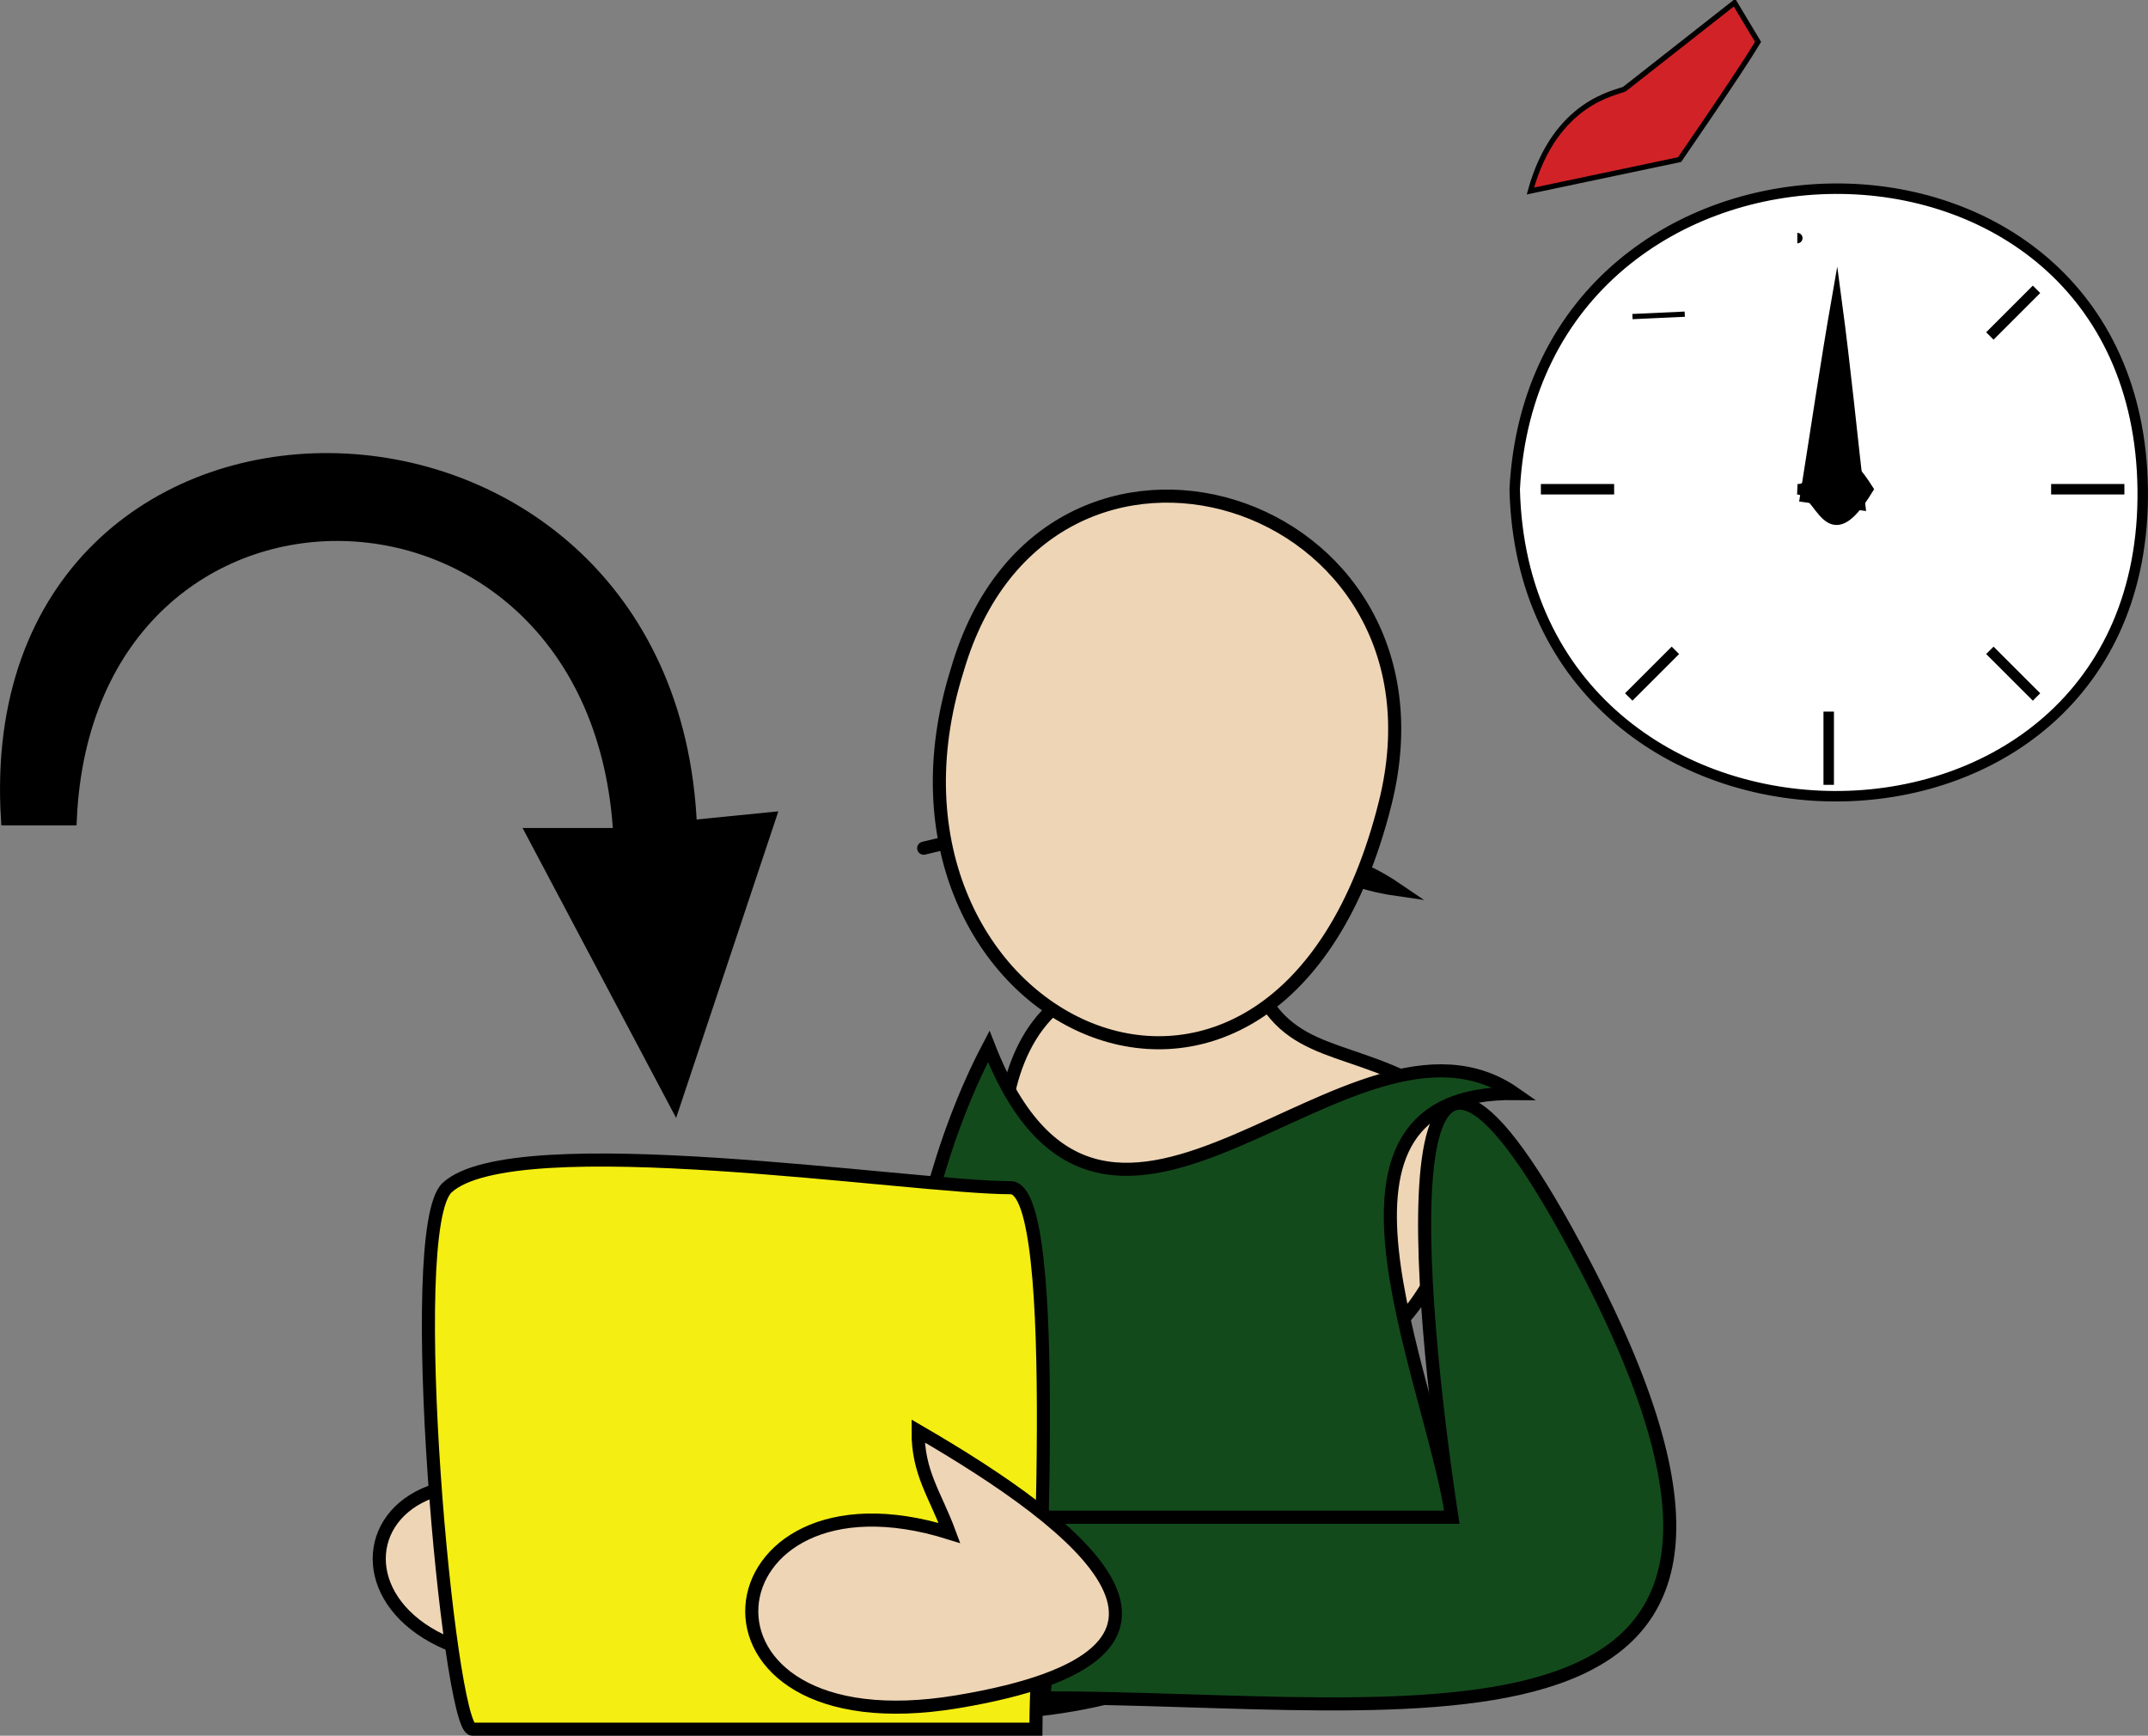 <svg xmlns="http://www.w3.org/2000/svg" xmlns:xlink="http://www.w3.org/1999/xlink" version="1.1" id="Layer_1" x="0px" y="0px" enable-background="new 0 0 822.05 841.89" xml:space="preserve" viewBox="307.91 339.01 205.22 165.87">
<rect x="307.91" y="339.01" width="205.22" height="165.87" fill="#808080" stroke="none"/>
<path fill-rule="evenodd" clip-rule="evenodd" fill="#D21025" stroke="#000000" stroke-width="1.25" stroke-linecap="square" stroke-miterlimit="10" d="  M370.875,480.261c13,0,26,0,39,0c-0.487-6.03-10.768-34.168-3-39.75c14.431-10.37,17.63,22.646,18.75,29.25  c2.516,14.823,8.094,19.71-3,27.75C409.84,506.777,364.081,505.488,370.875,480.261z"/>
<path fill-rule="evenodd" clip-rule="evenodd" fill="#EED5B6" stroke="#000000" stroke-width="1.25" stroke-linecap="square" stroke-miterlimit="10" d="  M361.875,482.511c-1.061-3.243-1.769-6.541-3-9.75c11.286,4.662,33.675,20.138,8.25,24.375  C336.443,502.25,338.322,473.793,361.875,482.511z"/>
<path fill-rule="evenodd" clip-rule="evenodd" fill="#EED5B6" stroke="#000000" stroke-width="1.25" stroke-linecap="square" stroke-miterlimit="10" d="  M443.625,442.761c-7.837-4.297-13.737-2.609-16.5-12c-0.079,1.054,0.171,2.054,0.75,3c-24.753-7.695-26.778,12.533-22.404,28.44  C412.827,488.952,459.232,467.418,443.625,442.761z"/>
<path fill-rule="evenodd" clip-rule="evenodd" fill="#134A1C" stroke="#000000" stroke-width="1.25" stroke-linecap="square" stroke-miterlimit="10" d="  M402.375,439.011c11.388,29.114,34.583-6.447,50.25,4.5c-21.096-0.229-8.101,26.644-6,40.5c-13,0-26,0-39,0  c5.036,15.027-1.261,21.6-16.5,17.25C392.634,481.209,392.976,456.894,402.375,439.011z"/>
<path fill-rule="evenodd" clip-rule="evenodd" fill="#F4EE12" stroke="#000000" stroke-width="1.25" stroke-linecap="square" stroke-miterlimit="10" d="  M406.875,504.261c-17.944,0-35.889,0-53.833,0c-2.25,0-6.684-47.792-2.417-51.75c6.411-5.947,44.366,0,53.833,0  C409.609,452.511,406.875,496.769,406.875,504.261z"/>
<path fill-rule="evenodd" clip-rule="evenodd" fill="#134A1C" stroke="#000000" stroke-width="1.25" stroke-linecap="square" stroke-miterlimit="10" d="  M407.625,484.011c13,0,26,0,39,0c-3.209-21.168-7.062-61.997,12.75-24c26.05,49.961-16.325,41.25-51.75,41.25  C408.353,496.293,406.229,489.089,407.625,484.011z"/>
<path fill-rule="evenodd" clip-rule="evenodd" fill="#EED5B6" stroke="#000000" stroke-width="1.25" stroke-linecap="square" stroke-miterlimit="10" d="  M398.625,485.511c-1.356-3.67-3.031-5.742-3-9.75c15.625,9.065,31.349,21.275,3.75,25.875  C371.58,506.269,375.077,478.145,398.625,485.511z"/>
<path fill-rule="evenodd" clip-rule="evenodd" stroke="#000000" stroke-width="1.25" stroke-linecap="square" stroke-miterlimit="10" d="  M373.875,418.013c-1.928-46.378-68.079-46.912-65.25-0.75c2,0,4,0,6,0c1.715-36.949,50.421-36.018,52.5,1.5c-2.75,0-5.5,0-8.25,0  c4.5,8.499,9,16.999,13.5,25.498c3-8.999,6-17.999,9-26.998C378.875,417.513,376.375,417.763,373.875,418.013z"/>
<path fill-rule="evenodd" clip-rule="evenodd" fill="#EED5B6" stroke="#000000" stroke-width="1.25" stroke-linecap="square" stroke-miterlimit="10" d="  M401.625,418.763C395.131,420.314,393.545,420.692,401.625,418.763L401.625,418.763z"/>
<path fill-rule="evenodd" clip-rule="evenodd" fill="#EED5B6" stroke="#000000" stroke-width="1.25" stroke-linecap="square" stroke-miterlimit="10" d="  M441.375,424.011C433.378,422.858,434.75,419.506,441.375,424.011L441.375,424.011z"/>
<path fill-rule="evenodd" clip-rule="evenodd" fill="#EED5B6" stroke="#000000" stroke-width="1.25" stroke-linecap="square" stroke-miterlimit="10" d="  M399.375,403.013c-10.566,33.568,30.623,53.76,40.875,12.75C447.642,386.197,407.833,373.928,399.375,403.013z"/>
<path fill-rule="evenodd" clip-rule="evenodd" fill="#FFFFFF" stroke="#000000" stroke-linecap="square" stroke-miterlimit="10" d="  M452.625,385.763c0.923,38.844,60.484,39.391,60,0C512.149,347.087,454.604,347.851,452.625,385.763z"/>
<path fill-rule="evenodd" clip-rule="evenodd" fill="#FFFFFF" d="M482.625,407.513v6V407.513z"/>
<line fill="none" stroke="#000000" stroke-linecap="square" stroke-miterlimit="10" x1="482.625" y1="407.513" x2="482.625" y2="413.513"/>
<path fill-rule="evenodd" clip-rule="evenodd" fill="#FFFFFF" d="M461.625,385.763h-6H461.625z"/>
<line fill="none" stroke="#000000" stroke-linecap="square" stroke-miterlimit="10" x1="461.625" y1="385.763" x2="455.625" y2="385.763"/>
<path fill-rule="evenodd" clip-rule="evenodd" fill="#FFFFFF" d="M510.375,385.763h-6H510.375z"/>
<line fill="none" stroke="#000000" stroke-linecap="square" stroke-miterlimit="10" x1="510.375" y1="385.763" x2="504.375" y2="385.763"/>
<path fill-rule="evenodd" clip-rule="evenodd" fill="#FFFFFF" d="M467.625,401.513l-3.75,3.75L467.625,401.513z"/>
<line fill="none" stroke="#000000" stroke-linecap="square" stroke-miterlimit="10" x1="467.625" y1="401.513" x2="463.875" y2="405.263"/>
<path fill-rule="evenodd" clip-rule="evenodd" fill="#FFFFFF" d="M502.125,367.013l-3.75,3.75L502.125,367.013z"/>
<line fill="none" stroke="#000000" stroke-linecap="square" stroke-miterlimit="10" x1="502.125" y1="367.013" x2="498.375" y2="370.763"/>
<path fill-rule="evenodd" clip-rule="evenodd" fill="#FFFFFF" d="M502.125,405.263l-3.75-3.75L502.125,405.263z"/>
<line fill="none" stroke="#000000" stroke-linecap="square" stroke-miterlimit="10" x1="502.125" y1="405.263" x2="498.375" y2="401.513"/>
<path fill-rule="evenodd" clip-rule="evenodd" stroke="#000000" stroke-linecap="square" stroke-miterlimit="10" d="  M479.625,361.763C487.258,361.763,487.258,361.763,479.625,361.763L479.625,361.763z"/>
<path fill-rule="evenodd" clip-rule="evenodd" stroke="#000000" stroke-linecap="square" stroke-miterlimit="10" d="  M483.375,367.763c0.869,6.482,1.5,13.002,2.25,19.5c-1.75-0.25-3.5-0.5-5.25-0.75C481.375,380.265,482.287,373.997,483.375,367.763z  "/>
<path fill-rule="evenodd" clip-rule="evenodd" stroke="#000000" stroke-linecap="square" stroke-miterlimit="10" d="  M479.625,385.763c2.428,0.111,2.771,6.51,6.75,0C482.404,379.507,482.166,385.88,479.625,385.763z"/>
<path fill-rule="evenodd" clip-rule="evenodd" fill="#D12327" stroke="#000000" stroke-width="0.5" stroke-linecap="square" stroke-miterlimit="10" d="  M463.875,369.263C470.563,368.957,470.513,368.959,463.875,369.263L463.875,369.263z"/>
<path fill-rule="evenodd" clip-rule="evenodd" fill="#D12327" stroke="#000000" stroke-width="0.5" stroke-linecap="square" stroke-miterlimit="10" d="  M463.125,347.513c3.5-2.75,7-5.5,10.5-8.25c0.75,1.25,1.5,2.5,2.25,3.75c-1.858,3.093-7.409,11.109-7.5,11.25c-4.75,1-9.5,2-14.25,3  C456.502,348.638,462.418,347.896,463.125,347.513z"/>
</svg>